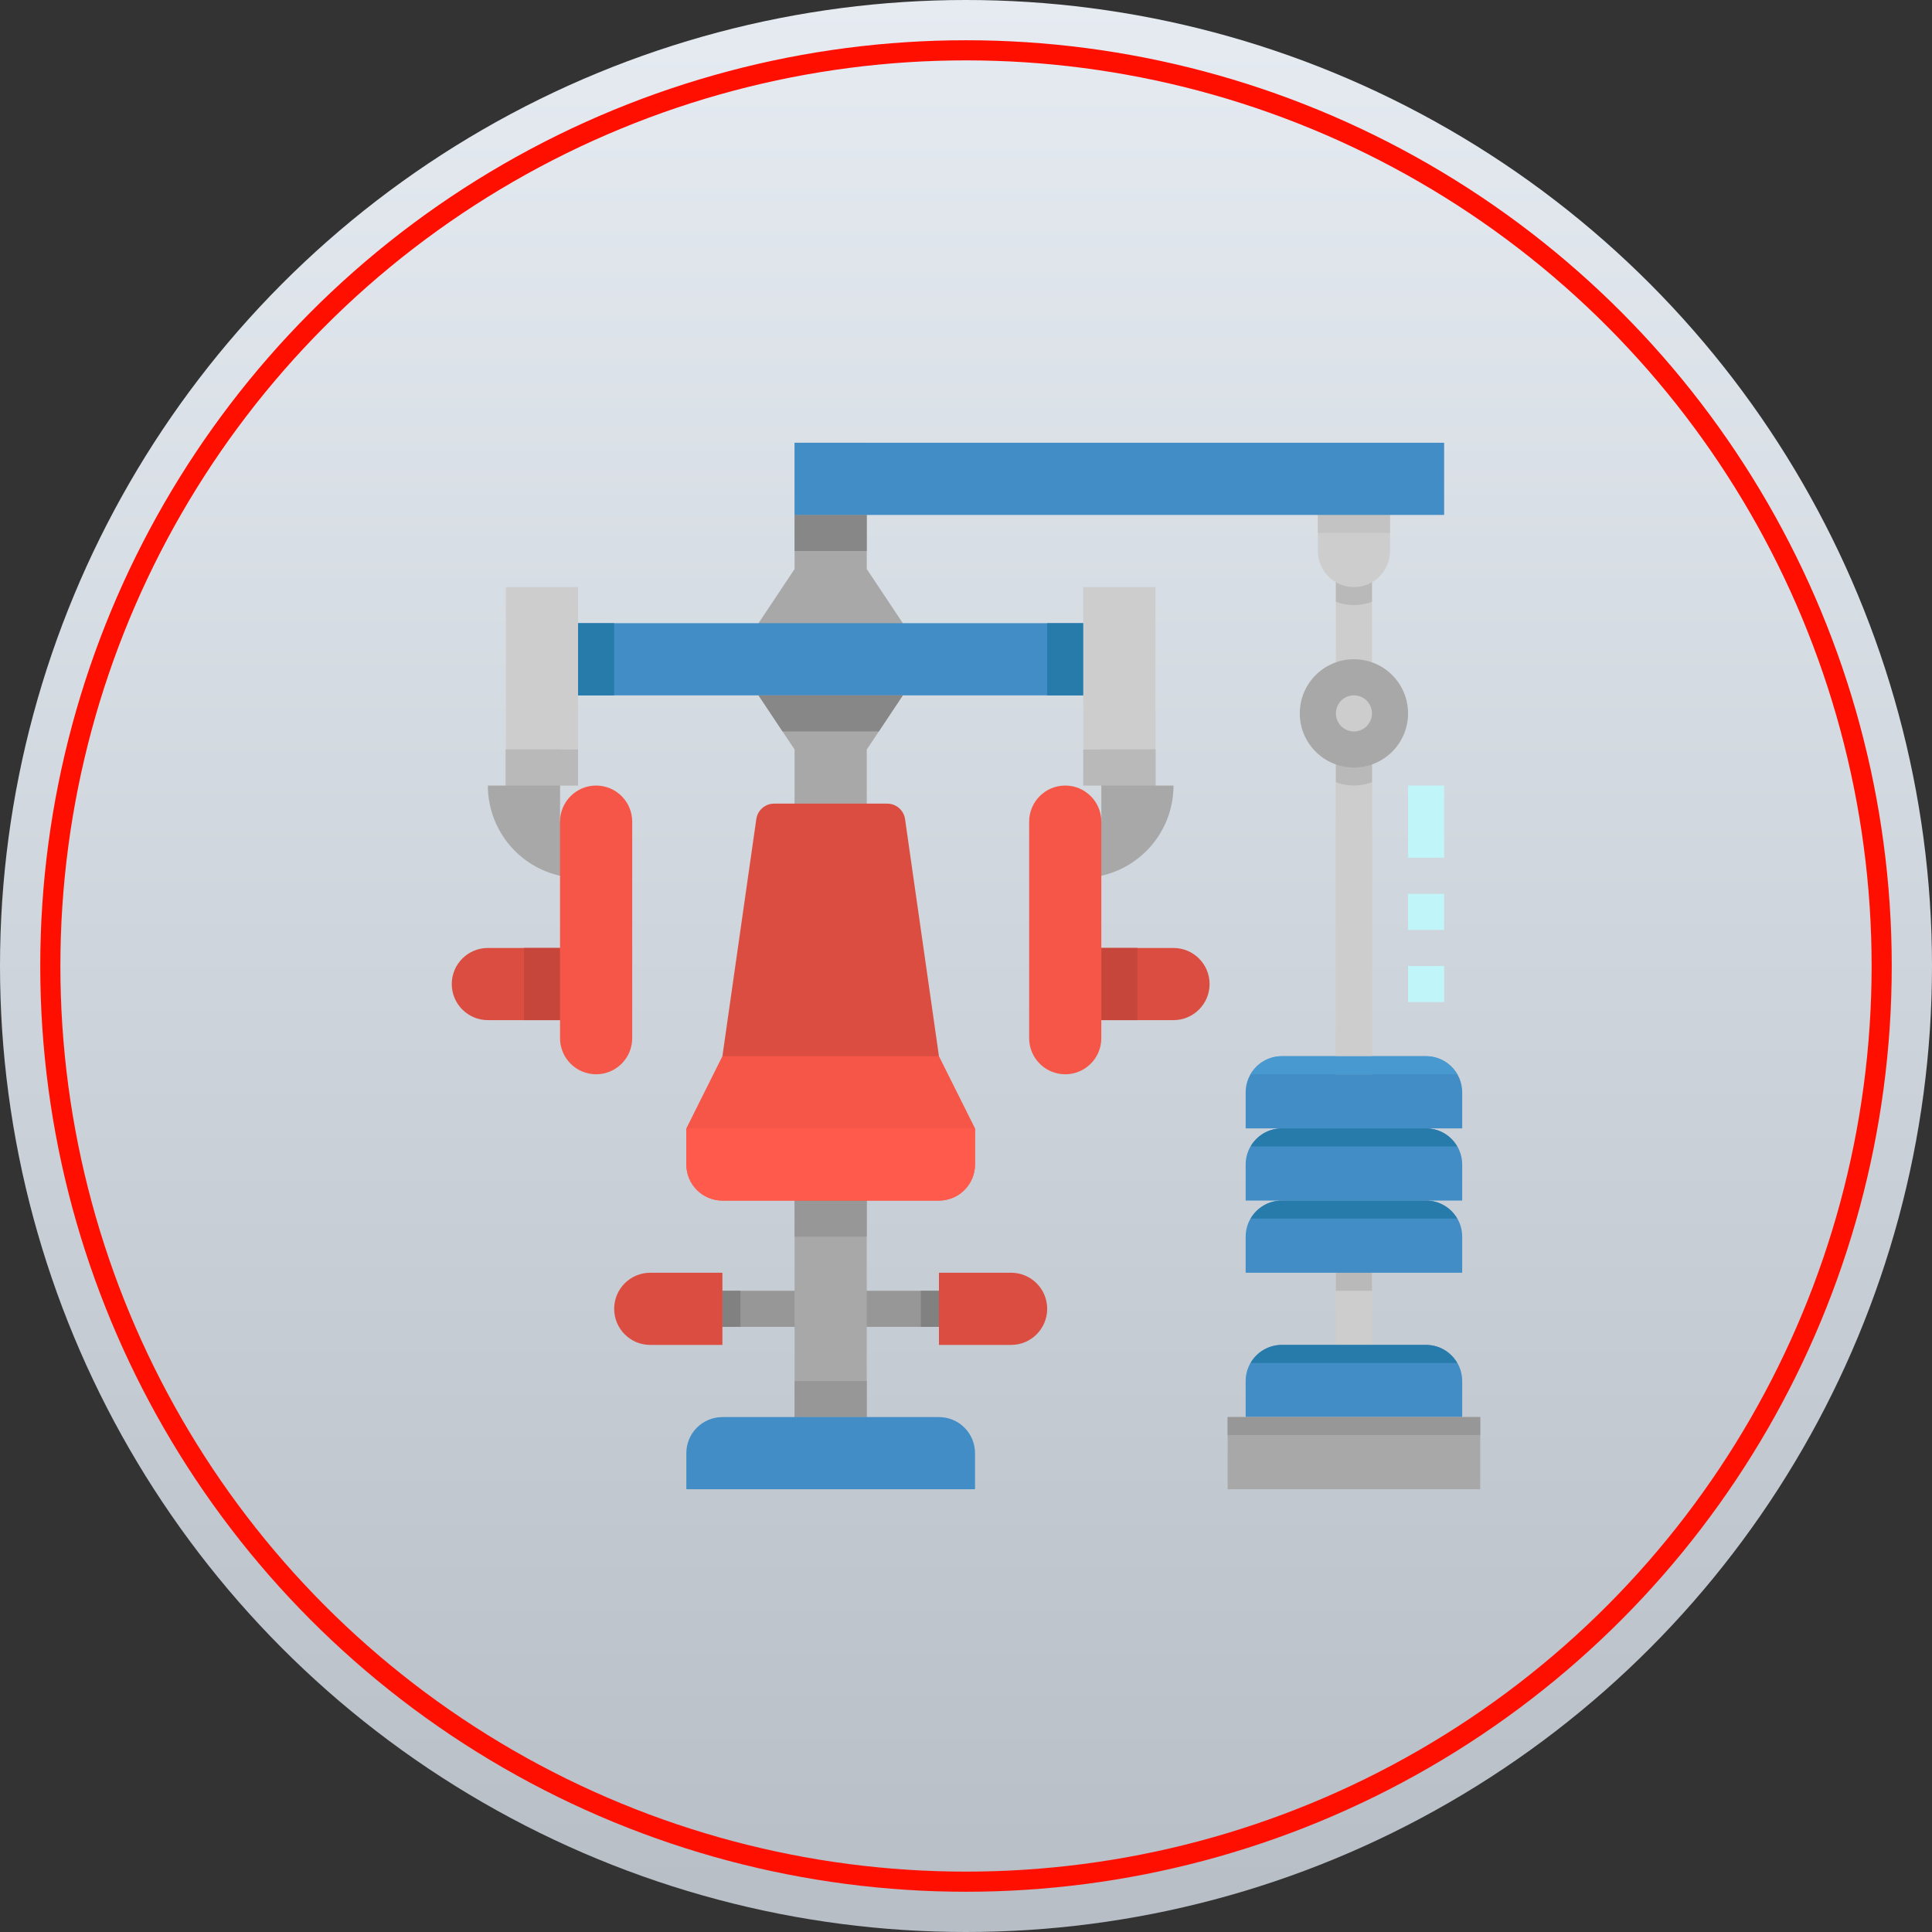 <svg width="48" height="48" viewBox="0 0 48 48" fill="none" xmlns="http://www.w3.org/2000/svg">
<rect x="0" y="0" width="48" height="48" fill="#333333" stroke="none"/>
<circle cx="24" cy="24" r="24" fill="url(#paint0_linear)"/>
<circle cx="24" cy="24" r="22.75" stroke="#FF0F00" stroke-width="0.5"/>
<g clip-path="url(#clip0)">
<path d="M14.81 25.345H12.121C11.626 25.345 11.224 24.943 11.224 24.448C11.224 23.953 11.626 23.552 12.121 23.552H14.81V25.345Z" fill="#DC4D41"/>
<path d="M26.914 25.345H29.155C29.65 25.345 30.052 24.943 30.052 24.448C30.052 23.953 29.65 23.552 29.155 23.552H26.914V25.345Z" fill="#DC4D41"/>
<path d="M17.5 32.069H20.19V32.965H17.5V32.069Z" fill="#979797"/>
<path d="M17.948 32.069H18.396V32.965H17.948V32.069Z" fill="#818181"/>
<path d="M21.086 32.069H23.776V32.965H21.086V32.069Z" fill="#979797"/>
<path d="M19.741 29.379H21.534V35.655H19.741V29.379Z" fill="#A8A8A8"/>
<path d="M19.741 29.379H21.534V30.724H19.741V29.379Z" fill="#979797"/>
<path d="M19.741 34.31H21.534V35.207H19.741V34.31Z" fill="#979797"/>
<path d="M33.19 18.621H34.086V26.69H33.19V18.621Z" fill="#CDCDCD"/>
<path d="M33.19 14.138H34.086V16.828H33.19V14.138Z" fill="#CDCDCD"/>
<path d="M33.19 31.172H34.086V33.862H33.19V31.172Z" fill="#CDCDCD"/>
<path d="M33.19 31.172H34.086V32.069H33.19V31.172Z" fill="#B9B9B9"/>
<path d="M23.328 29.828H17.948C17.453 29.828 17.052 29.426 17.052 28.931V28.035L17.948 26.241L18.845 25.793H22.431L23.328 26.241L24.224 28.035V28.931C24.224 29.426 23.823 29.828 23.328 29.828Z" fill="#F55648"/>
<path d="M23.328 29.828H17.948C17.453 29.828 17.052 29.426 17.052 28.931V28.034H24.224V28.931C24.224 29.426 23.823 29.828 23.328 29.828Z" fill="#FF5A4B"/>
<path d="M17.948 33.414H16.155C15.66 33.414 15.259 33.012 15.259 32.517C15.259 32.022 15.66 31.621 16.155 31.621H17.948V33.414Z" fill="#DC4D41"/>
<path d="M23.328 33.414H25.121C25.616 33.414 26.017 33.012 26.017 32.517C26.017 32.022 25.616 31.621 25.121 31.621H23.328V33.414Z" fill="#DC4D41"/>
<path d="M17.948 35.207H23.328C23.823 35.207 24.224 35.608 24.224 36.103V37H17.052V36.103C17.052 35.608 17.453 35.207 17.948 35.207Z" fill="#428DC5"/>
<path d="M21.535 14.138V11H19.741V14.138L18.845 15.483V17.276L19.741 18.621V20.414H21.535V18.621L22.431 17.276V15.483L21.535 14.138Z" fill="#A8A8A8"/>
<path d="M13.914 15.483H27.362V17.276H13.914V15.483Z" fill="#428DC5"/>
<path d="M31.845 33.414H35.431C35.926 33.414 36.328 33.815 36.328 34.31V35.207H30.948V34.31C30.948 33.815 31.35 33.414 31.845 33.414Z" fill="#428DC5"/>
<path d="M31.845 29.828H35.431C35.926 29.828 36.328 30.229 36.328 30.724V31.621H30.948V30.724C30.948 30.229 31.35 29.828 31.845 29.828Z" fill="#428DC5"/>
<path d="M31.845 28.035H35.431C35.926 28.035 36.328 28.436 36.328 28.931V29.828H30.948V28.931C30.948 28.436 31.35 28.035 31.845 28.035Z" fill="#428DC5"/>
<path d="M31.845 26.241H35.431C35.926 26.241 36.328 26.643 36.328 27.138V28.035H30.948V27.138C30.948 26.643 31.35 26.241 31.845 26.241Z" fill="#428DC5"/>
<path d="M33.19 18.621H34.086V26.69H33.19V18.621Z" fill="#CDCDCD"/>
<path d="M33.638 19.517C33.791 19.516 33.943 19.488 34.086 19.435V18.621H33.19V19.435C33.333 19.488 33.485 19.516 33.638 19.517Z" fill="#B9B9B9"/>
<path d="M33.638 15.034C33.791 15.033 33.943 15.005 34.086 14.952V14.138H33.19V14.952C33.333 15.005 33.485 15.033 33.638 15.034Z" fill="#B9B9B9"/>
<path d="M30.5 35.207H36.776V37H30.5V35.207Z" fill="#A8A8A8"/>
<path d="M30.5 35.207H36.776V35.655H30.5V35.207Z" fill="#979797"/>
<path d="M34.983 24H35.879V24.896H34.983V24Z" fill="#C0F5F9"/>
<path d="M34.983 22.207H35.879V23.104H34.983V22.207Z" fill="#C0F5F9"/>
<path d="M34.983 19.517H35.879V21.31H34.983V19.517Z" fill="#C0F5F9"/>
<path d="M31.072 28.483H36.203C36.044 28.206 35.75 28.035 35.431 28.034H31.845C31.526 28.035 31.232 28.206 31.072 28.483V28.483Z" fill="#277BAA"/>
<path d="M31.072 26.69H36.203C36.044 26.413 35.75 26.242 35.431 26.241H31.845C31.526 26.242 31.232 26.413 31.072 26.69V26.69Z" fill="#4799CF"/>
<path d="M31.072 30.276H36.203C36.044 29.999 35.75 29.828 35.431 29.828H31.845C31.526 29.828 31.232 29.999 31.072 30.276V30.276Z" fill="#277BAA"/>
<path d="M31.072 33.862H36.203C36.044 33.586 35.75 33.415 35.431 33.414H31.845C31.526 33.415 31.232 33.586 31.072 33.862V33.862Z" fill="#277BAA"/>
<path d="M34.535 17.724C34.535 18.219 34.133 18.621 33.638 18.621C33.143 18.621 32.742 18.219 32.742 17.724C32.742 17.229 33.143 16.828 33.638 16.828C34.133 16.828 34.535 17.229 34.535 17.724Z" fill="#CDCDCD"/>
<path d="M33.638 19.069C32.895 19.069 32.293 18.467 32.293 17.724C32.293 16.981 32.895 16.379 33.638 16.379C34.381 16.379 34.983 16.981 34.983 17.724C34.983 18.467 34.381 19.069 33.638 19.069ZM33.638 17.276C33.39 17.276 33.19 17.477 33.19 17.724C33.19 17.972 33.39 18.172 33.638 18.172C33.886 18.172 34.086 17.972 34.086 17.724C34.086 17.477 33.886 17.276 33.638 17.276Z" fill="#A8A8A8"/>
<path d="M32.742 12.793H34.535V13.69C34.535 14.185 34.133 14.586 33.638 14.586C33.143 14.586 32.742 14.185 32.742 13.69V12.793Z" fill="#CDCDCD"/>
<path d="M22.879 32.069H23.328V32.965H22.879V32.069Z" fill="#818181"/>
<path d="M21.834 18.172L22.431 17.276H18.845L19.442 18.172H21.834Z" fill="#878787"/>
<path d="M19.741 12.793H21.534V13.69H19.741V12.793Z" fill="#878787"/>
<path d="M14.362 15.483H15.259V17.276H14.362V15.483Z" fill="#277BAA"/>
<path d="M26.017 15.483H26.914V17.276H26.017V15.483Z" fill="#277BAA"/>
<path d="M23.328 26.241H17.948L18.79 20.351C18.821 20.13 19.01 19.966 19.233 19.966H22.042C22.265 19.966 22.455 20.13 22.486 20.351L23.328 26.241Z" fill="#DC4D41"/>
<path d="M13.017 23.552H13.914V25.345H13.017V23.552Z" fill="#C7463B"/>
<path d="M27.362 23.552H28.259V25.345H27.362V23.552Z" fill="#C7463B"/>
<path d="M32.742 12.345H34.535V13.241H32.742V12.345Z" fill="#C3C3C3"/>
<path d="M19.741 11H35.879V12.793H19.741V11Z" fill="#428DC5"/>
<path d="M14.362 19.517H13.914V19.965H12.569V14.586H14.362V19.517Z" fill="#CDCDCD"/>
<path d="M12.121 19.517C12.121 20.571 12.838 21.49 13.86 21.745L13.914 21.759H14.81V20.414H13.914V18.621H12.569V19.517H12.121Z" fill="#A8A8A8"/>
<path d="M12.569 18.621H14.362V19.517H12.569V18.621Z" fill="#B9B9B9"/>
<path d="M14.81 19.517C15.306 19.517 15.707 19.919 15.707 20.414V25.793C15.707 26.288 15.306 26.69 14.81 26.69C14.315 26.69 13.914 26.288 13.914 25.793V20.414C13.914 19.919 14.315 19.517 14.81 19.517Z" fill="#F55648"/>
<path d="M26.914 19.517H27.362V19.965H28.707V14.586H26.914V19.517Z" fill="#CDCDCD"/>
<path d="M29.155 19.517C29.155 20.571 28.438 21.49 27.416 21.745L27.362 21.759H26.466V20.414H27.362V18.621H28.707V19.517H29.155Z" fill="#A8A8A8"/>
<path d="M28.707 19.517H26.914V18.621H28.707V19.517Z" fill="#B9B9B9"/>
<path d="M26.465 26.69C25.97 26.69 25.569 26.288 25.569 25.793V20.414C25.569 19.919 25.97 19.517 26.465 19.517C26.961 19.517 27.362 19.919 27.362 20.414V25.793C27.362 26.288 26.961 26.69 26.465 26.69Z" fill="#F55648"/>
</g>
<defs>
<linearGradient id="paint0_linear" x1="24" y1="0" x2="24" y2="48" gradientUnits="userSpaceOnUse">
<stop stop-color="#E5EBF1"/>
<stop offset="1" stop-color="#B7BEC6"/>
</linearGradient>
<clipPath id="clip0">
<rect width="26" height="26" fill="white" transform="translate(11 11)"/>
</clipPath>
</defs>
</svg>
